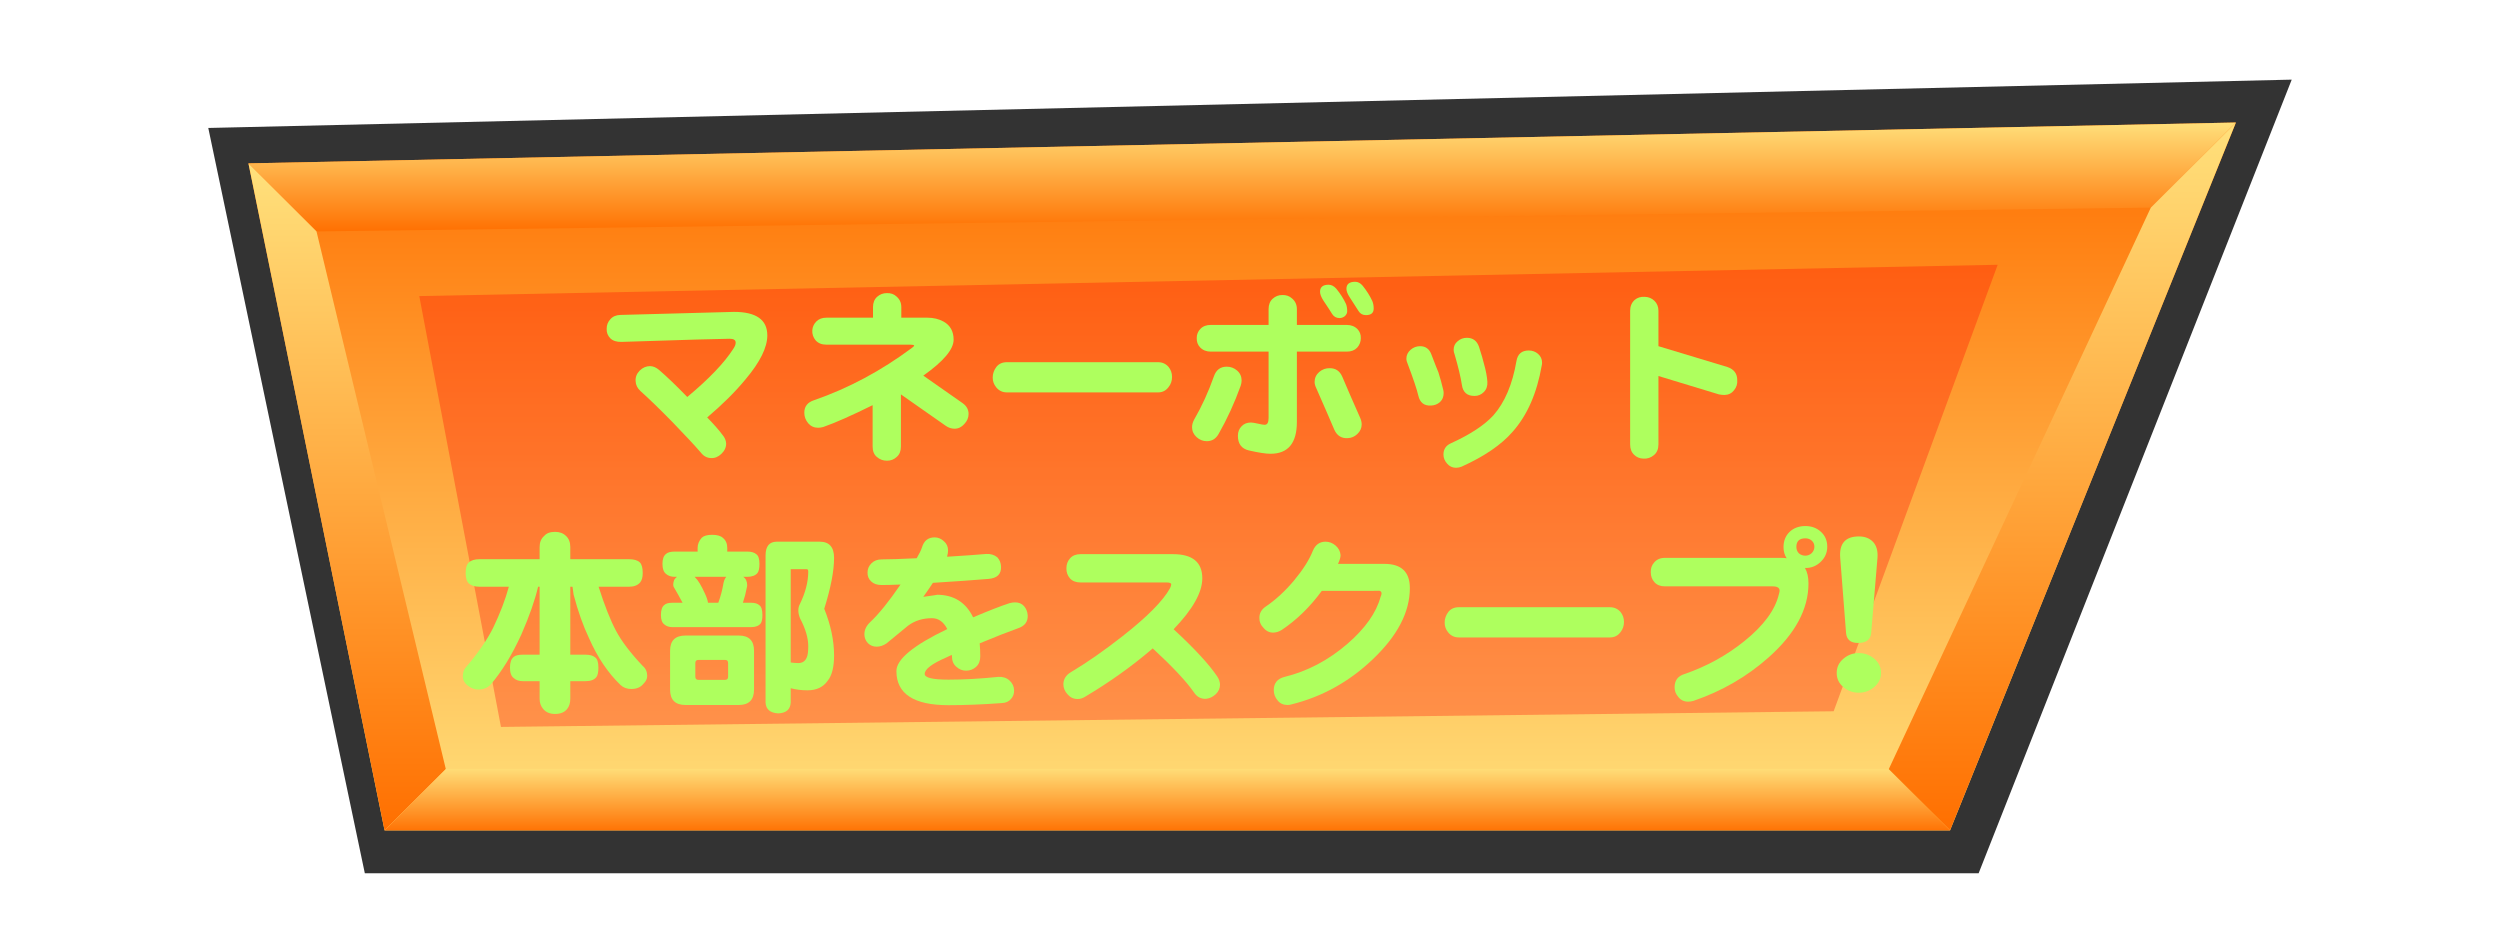 <?xml version="1.0" encoding="UTF-8" standalone="no"?>
<svg xmlns:xlink="http://www.w3.org/1999/xlink" height="69.95px" width="183.65px" xmlns="http://www.w3.org/2000/svg">
  <g transform="matrix(1.0, 0.0, 0.0, 1.0, 15.3, 5.85)">
    <use data-characterId="33" height="69.95" id="btnAppearanceMove" transform="matrix(1.0, 0.0, 0.0, 1.0, -15.3, -5.85)" width="183.65" xlink:href="#sprite0"/>
  </g>
  <defs>
    <g id="sprite0" transform="matrix(1.0, 0.0, 0.0, 1.0, 15.3, 5.9)">
      <use data-characterId="27" height="58.3" transform="matrix(1.0, 0.0, 0.0, 1.0, 0.0, -0.05)" width="153.05" xlink:href="#sprite1"/>
      <use data-characterId="30" height="34.4" transform="matrix(1.0, 0.0, 0.0, 1.0, 18.8, 13.1)" width="104.1" xlink:href="#sprite2"/>
      <use data-characterId="32" height="58.3" id="btn" transform="matrix(1.0, 0.0, 0.0, 1.0, 0.0, -0.05)" width="153.05" xlink:href="#button0"/>
    </g>
    <g id="sprite1" transform="matrix(1.0, 0.0, 0.0, 1.0, 0.0, 0.05)">
      <use data-characterId="26" height="58.3" transform="matrix(1.0, 0.0, 0.0, 1.0, 0.0, -0.05)" width="153.05" xlink:href="#shape0"/>
    </g>
    <g id="shape0" transform="matrix(1.0, 0.0, 0.0, 1.0, 0.0, 0.05)">
      <path d="M0.0 3.5 L153.05 -0.05 130.05 58.25 11.5 58.25 0.0 3.5" fill="#333333" fill-rule="evenodd" stroke="none"/>
      <path d="M127.95 55.1 L12.95 55.1 2.95 6.1 148.95 3.1 127.95 55.1" fill="url(#gradient0)" fill-rule="evenodd" stroke="none"/>
      <path d="M148.95 3.1 L142.7 9.35 7.95 11.1 2.95 6.1 148.95 3.1" fill="url(#gradient1)" fill-rule="evenodd" stroke="none"/>
      <path d="M7.95 11.1 L17.45 50.6 12.95 55.1 2.95 6.1 7.95 11.1" fill="url(#gradient2)" fill-rule="evenodd" stroke="none"/>
      <path d="M127.95 55.1 L12.95 55.1 17.45 50.6 123.45 50.6 127.95 55.1" fill="url(#gradient3)" fill-rule="evenodd" stroke="none"/>
      <path d="M148.95 3.1 L127.95 55.1 123.45 50.6 142.7 9.35 148.95 3.1" fill="url(#gradient4)" fill-rule="evenodd" stroke="none"/>
      <path d="M131.45 13.55 L119.4 46.35 21.5 47.5 15.5 15.85 131.45 13.55" fill="#ff0000" fill-opacity="0.302" fill-rule="evenodd" stroke="none"/>
    </g>
    <linearGradient gradientTransform="matrix(0.0, 0.032, -0.032, 0.0, 75.95, 29.1)" gradientUnits="userSpaceOnUse" id="gradient0" spreadMethod="pad" x1="-819.2" x2="819.2">
      <stop offset="0.0" stop-color="#a2a723"/>
      <stop offset="0.0" stop-color="#ff6f00"/>
      <stop offset="1.0" stop-color="#ffe17c"/>
    </linearGradient>
    <linearGradient gradientTransform="matrix(0.0, -0.005, 0.005, 0.0, 75.95, 7.1)" gradientUnits="userSpaceOnUse" id="gradient1" spreadMethod="pad" x1="-819.2" x2="819.2">
      <stop offset="0.0" stop-color="#a2a723"/>
      <stop offset="0.0" stop-color="#ff6f00"/>
      <stop offset="1.0" stop-color="#ffe17c"/>
    </linearGradient>
    <linearGradient gradientTransform="matrix(0.0, -0.03, 0.03, 0.0, 10.2, 30.6)" gradientUnits="userSpaceOnUse" id="gradient2" spreadMethod="pad" x1="-819.2" x2="819.2">
      <stop offset="0.0" stop-color="#a2a723"/>
      <stop offset="0.0" stop-color="#ff6f00"/>
      <stop offset="1.0" stop-color="#ffe17c"/>
    </linearGradient>
    <linearGradient gradientTransform="matrix(0.0, -0.003, 0.003, 0.0, 70.45, 52.85)" gradientUnits="userSpaceOnUse" id="gradient3" spreadMethod="pad" x1="-819.2" x2="819.2">
      <stop offset="0.0" stop-color="#a2a723"/>
      <stop offset="0.0" stop-color="#ff6f00"/>
      <stop offset="1.0" stop-color="#ffe17c"/>
    </linearGradient>
    <linearGradient gradientTransform="matrix(0.0, -0.032, 0.032, 0.0, 136.2, 29.1)" gradientUnits="userSpaceOnUse" id="gradient4" spreadMethod="pad" x1="-819.2" x2="819.2">
      <stop offset="0.0" stop-color="#a2a723"/>
      <stop offset="0.0" stop-color="#ff6f00"/>
      <stop offset="1.0" stop-color="#ffe17c"/>
    </linearGradient>
    <g id="sprite2" transform="matrix(1.0, 0.0, 0.0, 1.0, -3.8, -0.1)">
      <use data-characterId="29" height="34.4" transform="matrix(1.0, 0.0, 0.0, 1.0, 3.8, 0.1)" width="104.1" xlink:href="#text0"/>
    </g>
    <g id="text0" transform="matrix(1.0, 0.0, 0.0, 1.0, 12.2, 1.9)">
      <g transform="matrix(1.0, 0.0, 0.0, 1.0, -12.75, 0.0)">
        <use fill="#aeff5e" height="34.4" transform="matrix(0.014, 0.0, 0.0, 0.014, 10.0, 12.0)" width="104.1" xlink:href="#font_____________0"/>
        <use fill="#aeff5e" height="34.4" transform="matrix(0.014, 0.0, 0.0, 0.014, 24.4, 12.0)" width="104.1" xlink:href="#font_____________1"/>
        <use fill="#aeff5e" height="34.4" transform="matrix(0.014, 0.0, 0.0, 0.014, 38.8, 12.0)" width="104.1" xlink:href="#font_____________2"/>
        <use fill="#aeff5e" height="34.4" transform="matrix(0.014, 0.0, 0.0, 0.014, 53.2, 12.0)" width="104.1" xlink:href="#font_____________3"/>
        <use fill="#aeff5e" height="34.4" transform="matrix(0.014, 0.0, 0.0, 0.014, 67.6, 12.0)" width="104.1" xlink:href="#font_____________4"/>
        <use fill="#aeff5e" height="34.4" transform="matrix(0.014, 0.0, 0.0, 0.014, 82.0, 12.0)" width="104.1" xlink:href="#font_____________5"/>
      </g>
      <g transform="matrix(1.0, 0.0, 0.0, 1.0, -12.75, 0.0)">
        <use fill="#aeff5e" height="34.4" transform="matrix(0.014, 0.0, 0.0, 0.014, 0.0, 30.0)" width="104.1" xlink:href="#font_____________6"/>
        <use fill="#aeff5e" height="34.4" transform="matrix(0.014, 0.0, 0.0, 0.014, 14.4, 30.0)" width="104.1" xlink:href="#font_____________7"/>
        <use fill="#aeff5e" height="34.4" transform="matrix(0.014, 0.0, 0.0, 0.014, 28.8, 30.0)" width="104.1" xlink:href="#font_____________8"/>
        <use fill="#aeff5e" height="34.4" transform="matrix(0.014, 0.0, 0.0, 0.014, 43.2, 30.0)" width="104.1" xlink:href="#font_____________9"/>
        <use fill="#aeff5e" height="34.4" transform="matrix(0.014, 0.0, 0.0, 0.014, 57.6, 30.0)" width="104.1" xlink:href="#font_____________10"/>
        <use fill="#aeff5e" height="34.4" transform="matrix(0.014, 0.0, 0.0, 0.014, 72.0, 30.0)" width="104.1" xlink:href="#font_____________2"/>
        <use fill="#aeff5e" height="34.4" transform="matrix(0.014, 0.0, 0.0, 0.014, 86.4, 30.0)" width="104.1" xlink:href="#font_____________11"/>
      </g>
      <g transform="matrix(1.0, 0.0, 0.0, 1.0, -12.75, 0.0)">
        <use fill="#aeff5e" height="34.4" transform="matrix(0.014, 0.0, 0.0, 0.014, 100.8, 30.0)" width="104.1" xlink:href="#font_____________12"/>
      </g>
    </g>
    <g id="font_____________0">
      <path d="M915.5 -590.0 L915.5 -590.0 Q915.5 -713.5 740.5 -713.5 L144.5 -697.5 Q110.5 -696.5 92.0 -675.0 72.5 -654.5 72.5 -624.5 71.5 -595.0 92.0 -574.5 112.5 -555.0 150.5 -556.0 656.5 -572.5 718.0 -572.5 749.5 -572.5 749.5 -552.0 749.5 -537.5 736.5 -519.0 666.5 -409.5 495.5 -267.0 407.5 -357.5 348.0 -408.5 325.5 -428.0 301.0 -429.0 269.5 -429.0 246.0 -405.5 222.0 -381.0 224.5 -350.0 225.5 -320.5 250.0 -298.0 315.5 -239.5 418.0 -135.0 520.0 -29.5 566.5 24.5 588.0 52.5 619.5 53.5 649.0 55.5 674.0 32.0 699.5 8.0 699.5 -22.5 698.5 -47.0 680.0 -68.5 653.5 -104.5 600.0 -159.5 722.0 -263.0 802.0 -360.5 915.5 -495.5 915.5 -590.0" fill-rule="evenodd" stroke="none"/>
    </g>
    <g id="font_____________1">
      <path d="M943.0 -178.0 L943.0 -178.0 Q943.0 -213.0 910.5 -235.5 L705.5 -379.0 Q864.5 -491.5 864.5 -567.5 864.5 -633.0 812.0 -662.5 775.0 -683.0 727.0 -683.0 L590.0 -683.0 590.0 -738.5 Q590.0 -773.0 564.5 -794.5 545.0 -813.0 514.0 -812.0 484.5 -812.0 463.0 -792.5 441.5 -773.0 441.5 -738.5 L441.5 -683.0 196.5 -683.0 Q164.0 -683.0 144.5 -663.5 125.0 -644.0 123.0 -617.5 121.0 -587.5 140.5 -564.0 161.0 -541.5 196.5 -541.5 L632.0 -541.5 Q657.5 -541.5 657.5 -536.5 657.5 -533.5 647.0 -525.5 403.5 -344.0 132.0 -250.0 81.0 -233.5 81.0 -184.5 81.0 -153.5 101.5 -129.0 122.0 -105.5 153.5 -105.5 166.0 -105.5 180.5 -109.5 272.5 -141.5 439.5 -224.0 L439.5 -7.0 Q439.5 29.5 462.0 48.0 484.5 67.5 515.0 67.5 545.0 67.5 566.5 47.0 588.0 28.5 588.0 -7.0 L588.0 -280.5 823.5 -115.5 Q845.0 -100.5 869.5 -100.5 899.0 -100.5 920.5 -125.0 943.0 -148.5 943.0 -178.0" fill-rule="evenodd" stroke="none"/>
    </g>
    <g id="font_____________2">
      <path d="M982.0 -372.5 L982.0 -372.5 Q982.0 -402.5 963.5 -425.0 942.0 -449.5 908.5 -449.5 L115.5 -449.5 Q80.0 -449.5 60.5 -425.0 41.0 -399.5 41.0 -368.5 41.0 -340.0 59.5 -317.5 81.0 -291.0 115.5 -291.0 L908.5 -291.0 Q943.0 -291.0 963.5 -318.5 982.0 -341.0 982.0 -372.5" fill-rule="evenodd" stroke="none"/>
    </g>
    <g id="font_____________3">
      <path d="M313.5 -325.5 L313.5 -325.5 Q318.5 -341.0 318.5 -353.0 318.5 -385.0 295.0 -405.5 271.5 -426.0 240.5 -426.0 190.5 -426.0 173.0 -375.0 130.0 -253.0 69.5 -148.5 58.5 -128.0 58.5 -108.5 58.5 -78.0 82.0 -56.5 105.5 -35.0 136.0 -35.0 176.0 -35.0 197.5 -72.5 265.0 -190.5 313.5 -325.5 M944.0 -575.5 L944.0 -575.5 Q945.0 -603.0 927.0 -622.5 905.0 -645.0 870.5 -645.0 L608.5 -645.0 608.5 -728.0 Q608.5 -763.0 582.5 -784.5 562.0 -803.0 531.5 -802.0 503.0 -802.0 481.5 -782.5 460.0 -763.0 460.0 -728.0 L460.0 -645.0 156.5 -645.0 Q122.0 -645.0 102.5 -624.5 83.0 -605.0 83.0 -576.5 82.0 -547.0 100.5 -527.5 122.0 -505.0 156.5 -505.0 L460.0 -505.0 460.0 -156.5 Q460.0 -121.0 439.5 -121.0 430.0 -121.0 404.5 -127.0 378.0 -133.0 367.5 -133.0 337.0 -133.0 318.5 -113.5 299.0 -94.0 299.0 -63.5 299.0 0.0 356.5 13.5 433.0 31.0 470.0 31.0 608.5 31.0 608.5 -136.0 L608.5 -505.0 870.5 -505.0 Q905.0 -505.0 924.5 -525.5 944.0 -547.0 944.0 -575.5 M941.0 -156.5 L941.0 -156.5 Q882.5 -288.5 846.0 -375.0 826.5 -418.0 781.5 -418.0 750.5 -419.0 726.0 -398.5 701.5 -377.0 701.5 -346.0 701.5 -330.5 710.5 -312.5 772.0 -173.0 805.0 -95.0 826.5 -48.0 875.5 -51.0 904.0 -52.0 925.5 -72.5 948.5 -94.0 948.5 -123.0 948.5 -139.0 941.0 -156.5 M872.5 -717.0 L872.5 -717.0 Q872.5 -738.5 866.5 -754.5 847.0 -796.5 815.0 -835.5 796.5 -856.0 775.0 -856.0 730.0 -856.0 730.0 -819.0 730.0 -800.5 747.5 -773.0 780.5 -724.0 793.5 -702.5 807.0 -681.0 832.5 -681.0 847.0 -681.0 860.0 -691.0 872.5 -702.5 872.5 -717.0 M1011.5 -731.0 L1011.5 -731.0 Q1011.5 -752.5 1004.5 -770.0 985.0 -812.0 953.5 -851.0 936.0 -871.5 914.5 -871.5 868.5 -871.5 868.5 -834.5 868.5 -816.0 886.0 -789.5 918.5 -739.5 932.0 -718.0 945.0 -696.5 971.0 -696.5 1011.5 -696.5 1011.5 -731.0" fill-rule="evenodd" stroke="none"/>
    </g>
    <g id="font_____________4">
      <path d="M348.0 -304.0 L348.0 -304.0 Q337.0 -351.0 322.5 -396.5 316.5 -409.5 285.5 -490.5 269.5 -533.5 226.5 -533.5 198.5 -533.5 177.0 -515.0 154.5 -495.5 154.5 -468.0 154.5 -455.5 161.0 -441.5 206.0 -322.5 217.0 -274.5 229.5 -219.0 283.5 -222.0 311.5 -223.0 331.0 -240.5 350.0 -258.0 350.0 -287.5 350.0 -296.0 348.0 -304.0 M864.5 -431.0 L864.5 -431.0 Q866.5 -439.5 866.5 -446.5 866.5 -475.0 845.0 -493.5 824.5 -511.0 796.5 -511.0 741.5 -511.0 732.0 -455.5 700.5 -271.5 610.5 -170.0 539.5 -93.0 389.0 -24.5 349.0 -7.0 349.0 35.0 349.0 61.5 368.5 83.0 387.0 104.5 415.0 104.5 430.0 104.5 444.5 98.5 623.5 17.5 711.5 -84.0 826.5 -213.0 864.5 -431.0 M579.5 -347.0 L579.5 -347.0 Q576.5 -389.0 562.0 -439.5 555.0 -470.0 535.5 -530.5 519.0 -577.5 472.0 -577.5 443.5 -577.5 423.0 -559.0 402.5 -542.5 402.5 -514.0 402.5 -503.0 407.5 -490.5 436.5 -391.0 445.5 -331.5 453.5 -271.5 513.0 -272.5 540.5 -272.5 561.0 -293.0 581.5 -313.5 579.5 -347.0" fill-rule="evenodd" stroke="none"/>
    </g>
    <g id="font_____________5">
      <path d="M862.0 -355.5 L862.0 -355.5 Q862.0 -406.5 811.0 -424.0 L448.5 -533.5 448.5 -719.0 Q448.5 -751.5 427.0 -772.0 406.5 -791.5 377.0 -792.5 345.0 -794.5 323.5 -776.0 300.0 -754.5 300.0 -719.0 L300.0 -18.5 Q300.0 16.5 320.5 36.0 340.0 55.5 369.5 56.5 400.5 58.5 425.0 38.0 448.5 18.5 448.5 -18.5 L448.5 -377.0 766.0 -280.5 Q781.5 -277.5 795.5 -277.5 826.5 -278.5 845.0 -302.0 864.5 -325.5 862.0 -355.5" fill-rule="evenodd" stroke="none"/>
    </g>
    <g id="font_____________6">
      <path d="M120.0 -701.5 L120.0 -701.5 Q82.0 -701.5 64.5 -685.0 47.0 -670.5 47.0 -628.5 47.0 -589.0 64.5 -573.5 84.0 -557.0 120.0 -557.0 L273.5 -557.0 Q246.0 -455.5 190.5 -340.0 140.5 -241.5 47.0 -133.0 32.0 -116.5 32.0 -85.0 32.0 -60.5 55.5 -40.0 85.0 -17.5 111.5 -17.5 154.5 -17.5 179.0 -45.0 265.0 -144.5 339.0 -306.0 402.5 -451.5 427.0 -557.0 L435.0 -557.0 435.0 -200.5 347.0 -200.5 Q312.5 -200.5 299.0 -188.5 279.5 -173.0 279.5 -133.0 279.5 -92.0 299.0 -78.0 316.5 -61.5 347.0 -61.5 L435.0 -61.5 435.0 31.0 Q435.0 62.5 453.5 84.0 475.0 110.5 516.0 110.5 560.0 110.5 580.5 83.0 596.0 62.5 596.0 31.0 L596.0 -61.5 676.0 -61.5 Q716.0 -61.5 733.0 -83.0 743.5 -97.0 743.5 -133.0 743.5 -175.0 726.0 -186.5 709.5 -200.5 676.0 -200.5 L596.0 -200.5 596.0 -557.0 607.5 -557.0 Q610.5 -535.5 613.5 -515.0 648.0 -384.0 694.5 -286.5 761.0 -136.0 860.0 -41.0 882.5 -20.5 915.5 -20.5 958.5 -20.5 980.0 -48.0 999.5 -66.5 999.5 -89.0 999.5 -122.0 976.0 -141.5 879.5 -243.5 835.5 -326.5 791.5 -409.5 744.5 -557.0 L904.0 -557.0 Q943.0 -557.0 962.5 -579.5 976.0 -596.0 976.0 -628.5 976.0 -670.5 960.5 -685.0 943.0 -701.5 904.0 -701.5 L596.0 -701.5 596.0 -765.0 Q596.0 -803.0 573.5 -823.5 552.0 -845.0 516.0 -845.0 477.0 -845.0 459.0 -823.5 435.0 -803.0 435.0 -765.0 L435.0 -701.5 120.0 -701.5" fill-rule="evenodd" stroke="none"/>
    </g>
    <g id="font_____________7">
      <path d="M724.0 -649.0 L724.0 -649.0 808.0 -649.0 Q816.0 -649.0 816.0 -637.0 816.0 -555.0 771.0 -464.0 764.0 -450.5 764.0 -433.0 764.0 -413.5 773.0 -391.0 816.0 -310.0 816.0 -244.5 816.0 -202.5 808.0 -185.5 795.5 -156.5 764.0 -156.5 746.5 -156.5 724.0 -159.5 L724.0 -649.0 M651.5 -793.5 L651.5 -793.5 Q592.0 -793.5 592.0 -721.0 L592.0 51.0 Q595.0 104.5 659.5 107.5 721.0 104.5 724.0 51.0 L724.0 -24.5 Q765.0 -13.5 812.0 -13.5 883.5 -13.5 918.5 -64.5 951.5 -105.5 951.5 -196.5 951.5 -312.5 900.0 -441.5 951.5 -606.0 951.5 -708.5 951.5 -793.5 875.5 -793.5 L651.5 -793.5 M239.5 -68.5 L239.5 -68.5 Q223.5 -68.5 223.5 -85.0 L223.5 -156.5 Q223.5 -173.0 239.5 -173.0 L380.0 -173.0 Q395.5 -173.0 395.5 -156.5 L395.5 -85.0 Q395.5 -68.5 380.0 -68.5 L239.5 -68.5 M172.0 -301.0 L172.0 -301.0 Q91.0 -301.0 91.0 -221.0 L91.0 -17.5 Q91.0 63.5 172.0 63.5 L451.5 63.5 Q531.5 63.5 531.5 -17.5 L531.5 -221.0 Q531.5 -301.0 451.5 -301.0 L172.0 -301.0 M290.0 -473.0 L290.0 -473.0 Q287.0 -493.5 273.5 -522.0 245.0 -584.5 223.5 -605.0 222.0 -607.0 220.0 -609.0 L386.0 -609.0 Q376.0 -598.0 371.5 -577.5 362.5 -523.0 344.0 -473.0 L290.0 -473.0 M311.5 -829.5 L311.5 -829.5 Q273.5 -829.5 257.0 -814.0 235.5 -789.5 235.5 -761.0 L235.5 -741.5 115.5 -741.5 Q83.0 -741.5 69.5 -729.0 51.0 -714.5 51.0 -677.0 51.0 -639.0 69.5 -624.5 87.0 -609.0 115.5 -609.0 L127.0 -609.0 Q118.0 -602.0 112.5 -593.0 107.5 -578.5 107.5 -569.5 107.5 -562.0 109.5 -557.0 137.0 -510.0 156.5 -473.0 L103.5 -473.0 Q72.5 -473.0 60.5 -461.0 43.0 -447.5 43.0 -408.5 43.0 -372.5 60.5 -359.5 77.0 -345.0 103.5 -345.0 L516.0 -345.0 Q551.0 -345.0 566.5 -364.5 575.5 -377.0 575.5 -408.5 575.5 -448.5 560.0 -459.5 546.0 -473.0 516.0 -473.0 L473.0 -473.0 Q486.5 -513.0 493.5 -552.0 495.5 -559.0 495.5 -565.0 495.5 -595.0 475.0 -609.0 L495.5 -609.0 Q533.5 -609.0 550.0 -629.5 560.0 -643.0 560.0 -677.0 560.0 -717.0 543.0 -728.0 527.5 -741.5 495.5 -741.5 L391.0 -741.5 391.0 -761.0 Q391.0 -794.5 368.5 -813.0 351.5 -829.5 311.5 -829.5" fill-rule="evenodd" stroke="none"/>
    </g>
    <g id="font_____________8">
      <path d="M939.0 -406.5 L939.0 -406.5 Q937.0 -436.0 919.5 -455.5 902.0 -475.0 872.5 -475.0 859.0 -475.0 844.0 -471.0 775.0 -448.5 652.5 -396.5 595.0 -515.0 462.0 -515.0 472.0 -515.0 391.0 -504.0 420.0 -544.5 441.5 -577.5 625.5 -589.0 732.0 -598.0 802.0 -603.0 799.0 -663.5 797.5 -692.0 779.5 -711.5 755.5 -731.0 721.0 -729.0 653.5 -723.0 516.0 -714.5 L517.0 -720.0 Q521.0 -734.0 521.0 -747.5 521.0 -777.0 499.5 -795.5 478.0 -816.0 450.5 -816.0 399.5 -816.0 384.0 -763.0 377.0 -741.5 356.5 -706.5 229.5 -700.5 173.0 -700.5 139.5 -700.5 119.0 -680.0 98.5 -659.5 98.5 -632.0 97.5 -603.0 118.0 -584.5 137.0 -566.0 173.0 -566.0 208.0 -566.0 271.5 -568.5 180.5 -435.0 111.5 -370.5 82.0 -342.0 82.0 -308.0 82.0 -280.5 100.5 -261.0 119.0 -242.5 146.5 -242.5 173.0 -242.5 198.5 -260.0 256.0 -307.0 311.5 -353.0 364.5 -392.0 436.5 -392.0 487.5 -392.0 517.0 -335.0 250.0 -207.0 250.0 -114.5 250.0 64.5 523.5 64.5 652.5 64.5 802.0 53.5 834.5 52.5 852.0 31.0 868.5 12.5 867.5 -14.5 866.5 -44.0 843.0 -65.5 820.5 -86.0 784.5 -84.0 644.0 -69.5 523.5 -69.5 398.5 -69.5 398.5 -99.5 398.5 -137.0 513.0 -186.5 L540.5 -199.5 541.5 -191.5 Q541.5 -156.5 564.5 -137.0 587.0 -116.5 615.5 -116.5 646.0 -116.5 668.5 -137.0 690.0 -156.5 690.0 -191.5 690.0 -227.5 687.0 -260.0 811.0 -311.5 888.0 -339.0 941.0 -356.5 939.0 -406.5" fill-rule="evenodd" stroke="none"/>
    </g>
    <g id="font_____________9">
      <path d="M919.5 -44.0 L919.5 -44.0 Q918.5 -65.5 905.0 -86.0 840.5 -182.0 676.0 -334.0 826.5 -490.5 826.5 -601.0 826.5 -728.0 673.0 -728.0 L187.5 -728.0 Q152.5 -728.0 133.0 -706.5 113.5 -685.0 113.5 -654.5 112.5 -623.5 132.0 -601.0 151.5 -579.5 187.5 -579.5 L638.0 -579.5 Q663.5 -579.5 663.5 -569.5 663.5 -563.0 657.5 -550.0 603.0 -450.5 408.5 -298.0 264.0 -184.5 135.0 -107.5 98.5 -85.0 97.5 -46.0 97.5 -16.5 119.0 7.0 140.5 32.0 171.0 32.0 190.5 33.0 211.0 20.5 405.5 -95.0 566.5 -233.5 723.0 -89.0 782.5 -3.0 806.0 33.0 846.0 31.0 873.5 28.5 897.0 7.0 919.5 -14.5 919.5 -44.0" fill-rule="evenodd" stroke="none"/>
    </g>
    <g id="font_____________10">
      <path d="M887.0 -550.0 L887.0 -550.0 Q887.0 -677.0 753.5 -677.0 L510.0 -677.0 Q523.5 -705.5 523.5 -723.0 521.0 -752.5 497.5 -773.0 474.0 -793.5 443.5 -793.5 397.5 -792.5 378.0 -745.5 350.0 -675.0 279.5 -590.0 209.0 -506.0 130.0 -452.5 97.5 -430.0 97.5 -395.0 96.5 -363.5 120.0 -340.0 142.5 -314.5 173.0 -316.5 194.5 -317.5 215.0 -330.5 333.0 -409.5 425.0 -535.5 L694.5 -535.5 Q732.0 -535.5 724.0 -536.5 738.5 -534.5 738.5 -522.0 738.5 -515.0 733.0 -503.0 699.5 -379.0 560.0 -258.0 409.5 -128.0 229.5 -84.0 173.0 -69.5 173.0 -14.5 173.0 16.5 193.5 40.0 212.0 63.5 246.0 63.5 256.0 63.5 265.0 60.5 506.0 1.0 691.0 -175.0 887.0 -360.5 887.0 -550.0" fill-rule="evenodd" stroke="none"/>
    </g>
    <g id="font_____________11">
      <path d="M952.5 -767.0 L952.5 -767.0 Q952.5 -747.5 938.0 -733.0 923.5 -720.0 905.0 -720.0 886.0 -720.0 871.5 -732.0 858.0 -745.5 858.0 -766.0 858.0 -811.0 905.0 -811.0 925.5 -811.0 939.0 -798.5 952.5 -786.5 952.5 -767.0 M921.5 -574.5 L921.5 -574.5 Q921.5 -624.5 903.0 -655.5 L905.0 -655.5 Q950.5 -654.5 985.0 -687.0 1020.0 -720.0 1020.0 -767.0 1020.0 -815.0 987.0 -845.0 954.5 -875.5 905.0 -875.5 855.0 -875.5 822.5 -845.0 790.5 -814.0 790.5 -765.0 790.5 -731.0 807.0 -706.5 794.5 -708.5 781.5 -708.5 L168.0 -708.5 Q132.0 -708.5 111.5 -684.0 93.0 -663.5 94.0 -633.0 94.0 -602.0 113.5 -580.5 133.0 -559.0 168.0 -559.0 L733.0 -559.0 Q770.0 -559.0 770.0 -536.5 770.0 -530.5 766.0 -517.0 736.5 -393.0 583.5 -270.5 444.5 -158.5 269.5 -98.5 220.0 -83.0 219.0 -31.5 218.0 -2.0 238.5 21.5 258.0 46.0 290.0 46.0 303.0 46.0 317.5 42.0 540.5 -34.0 711.5 -185.5 921.5 -371.5 921.5 -574.5" fill-rule="evenodd" stroke="none"/>
    </g>
    <g id="font_____________12">
      <path d="M273.5 -104.5 L273.5 -104.5 Q273.5 -149.5 238.5 -179.0 203.0 -209.0 156.5 -209.0 110.5 -209.0 76.0 -179.0 41.0 -149.5 41.0 -104.5 41.0 -59.5 76.0 -30.5 110.5 -1.0 156.5 -1.0 203.0 -1.0 237.5 -30.5 273.5 -60.5 273.5 -104.5 M255.0 -708.5 L255.0 -708.5 Q259.0 -762.0 232.5 -791.5 205.0 -821.0 157.5 -821.0 50.0 -821.0 59.5 -707.5 L90.0 -315.5 Q94.0 -262.0 152.5 -262.0 218.0 -262.0 222.0 -315.5 L255.0 -708.5" fill-rule="evenodd" stroke="none"/>
    </g>
    <g id="button0" transform="matrix(1.0, 0.0, 0.0, 1.0, 0.0, 0.0)">
      <use data-characterId="31" height="58.3" transform="matrix(1.0, 0.0, 0.0, 1.0, 0.0, 0.0)" width="153.05" xlink:href="#shape1"/>
    </g>
    <g id="shape1" transform="matrix(1.0, 0.0, 0.0, 1.0, 0.0, 0.0)">
      <path d="M130.05 58.3 L11.5 58.3 0.0 3.55 153.05 0.0 130.05 58.3" fill="#00ffff" fill-opacity="0.0" fill-rule="evenodd" stroke="none"/>
    </g>
  </defs>
</svg>
